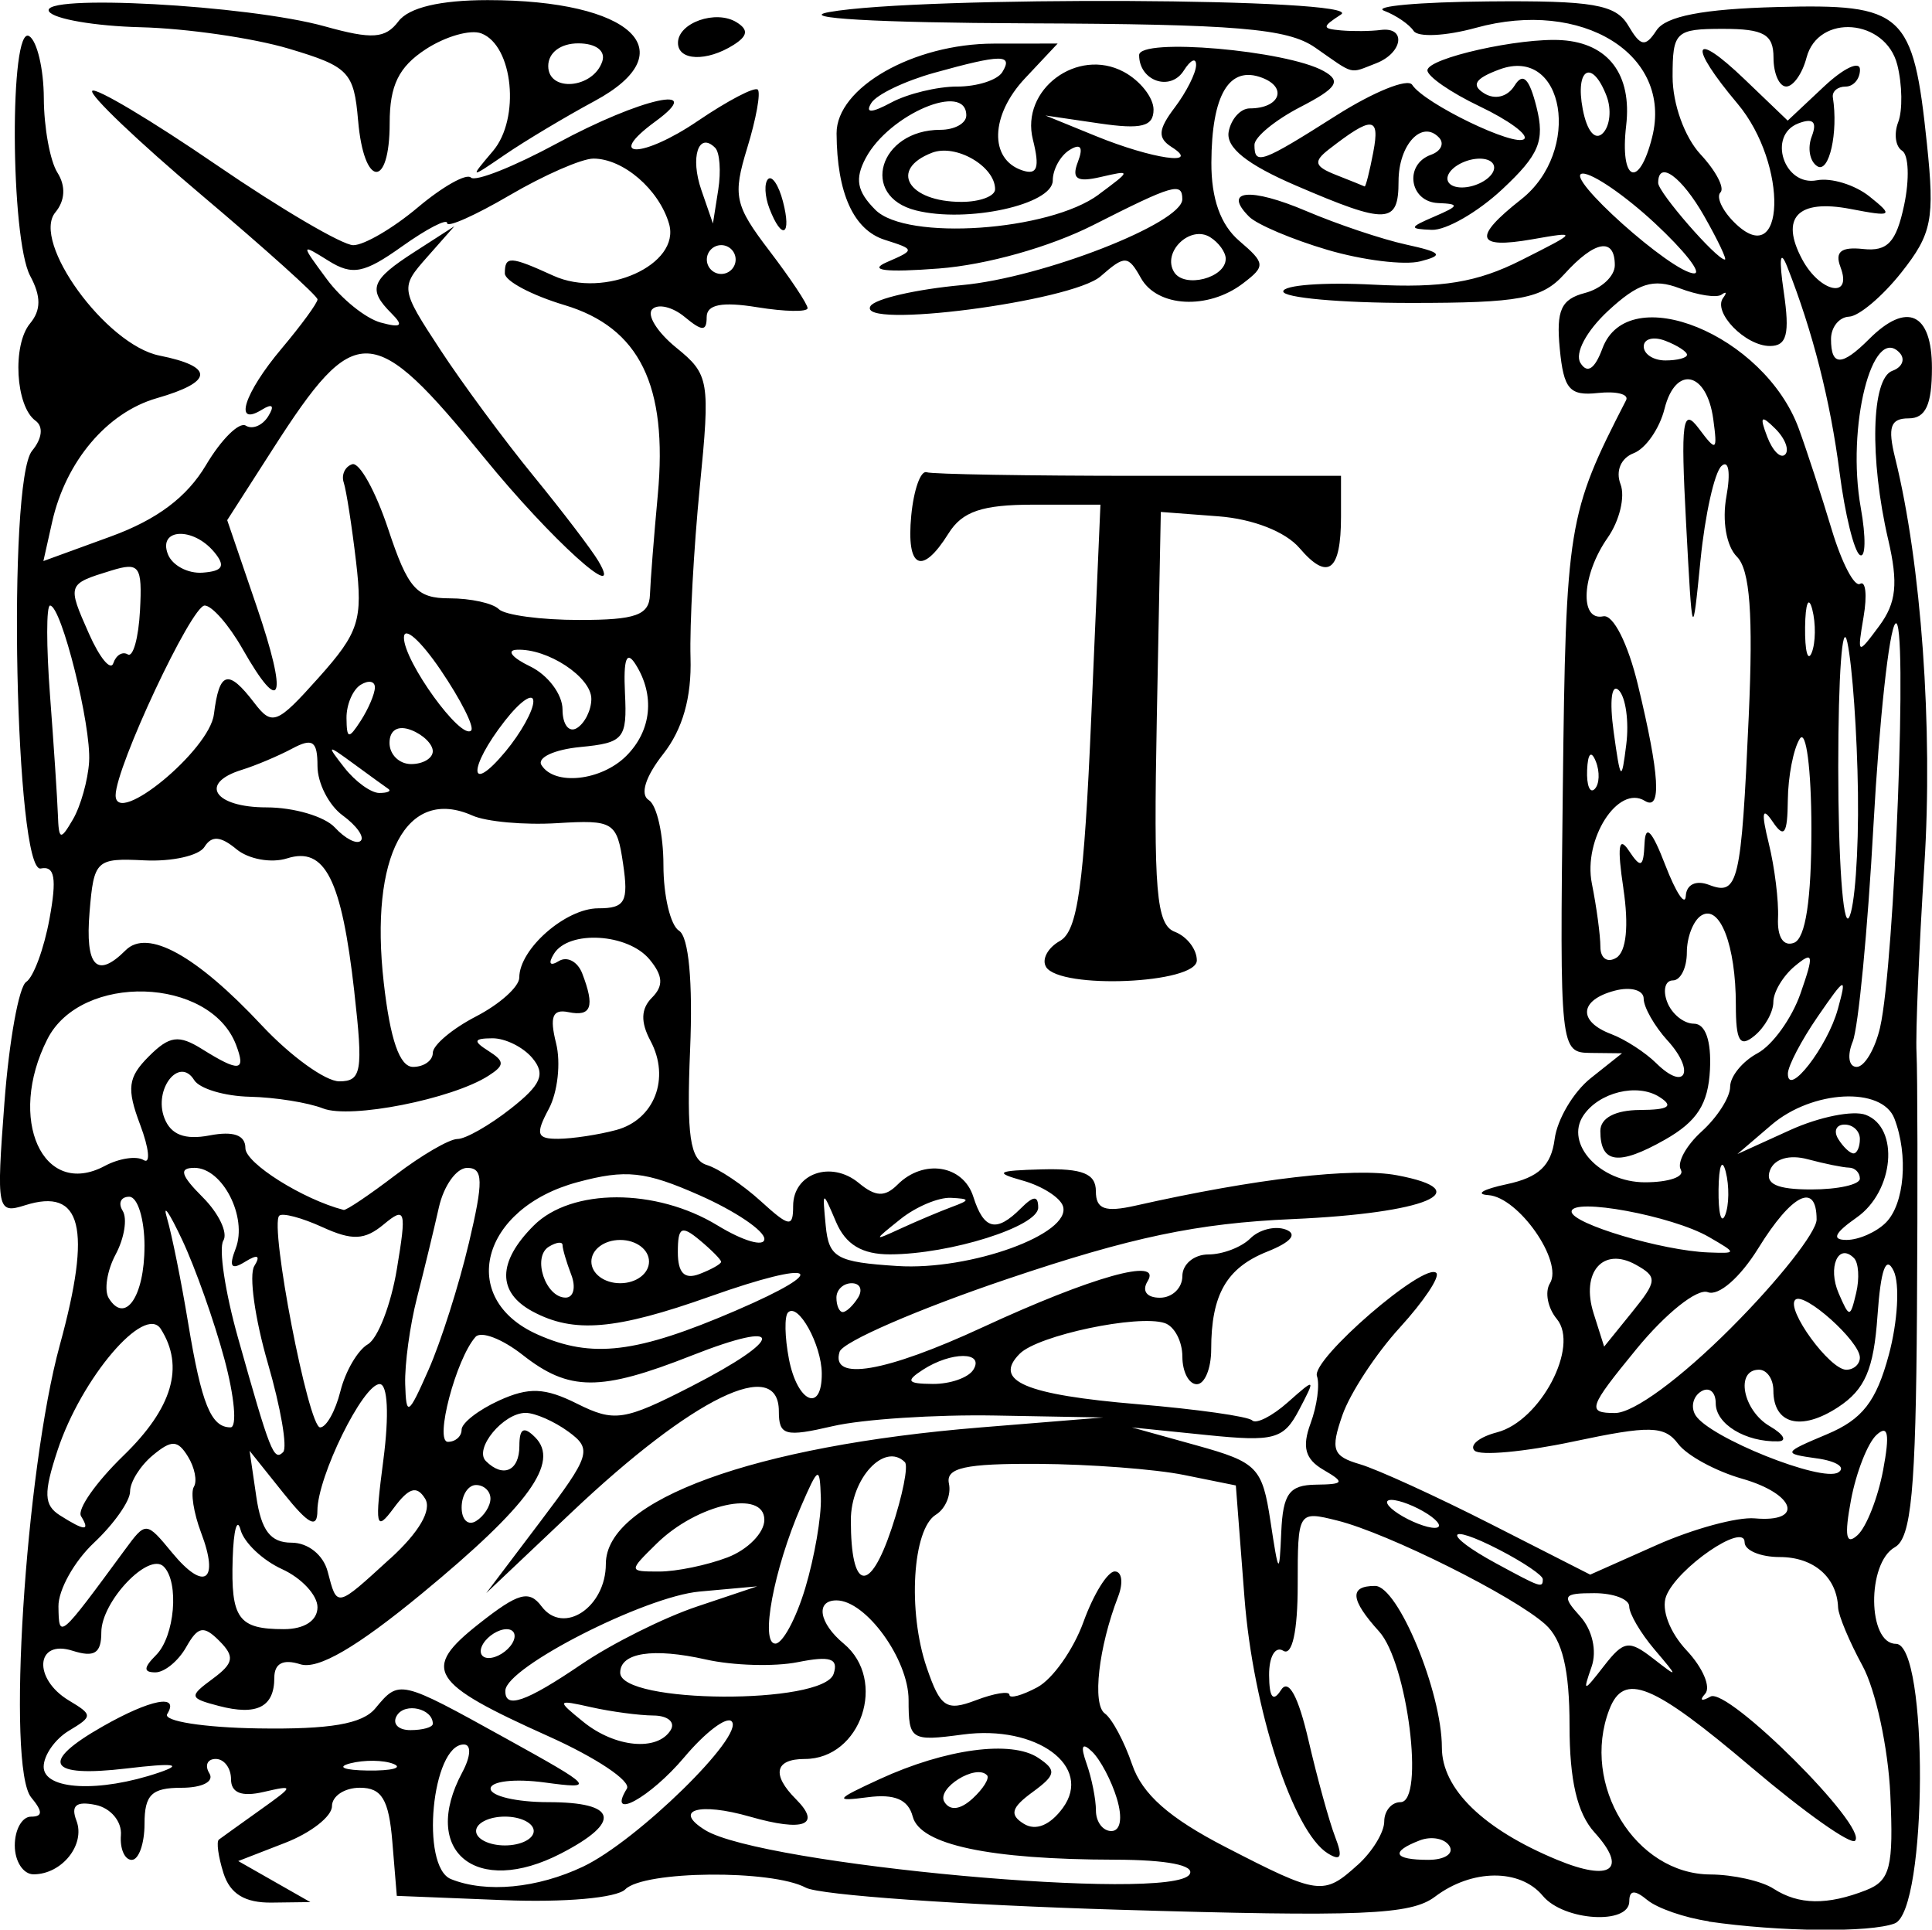<?xml version="1.0" encoding="UTF-8" standalone="no"?>
<!-- Created with Inkscape (http://www.inkscape.org/) -->

<svg
   width="62.337mm"
   height="62.25mm"
   viewBox="0 0 62.337 62.25"
   version="1.1"
   id="svg5"
   inkscape:version="1.1 (c4e8f9ed74, 2021-05-24)"
   sodipodi:docname="ornatet5.svg"
   xmlns:inkscape="http://www.inkscape.org/namespaces/inkscape"
   xmlns:sodipodi="http://sodipodi.sourceforge.net/DTD/sodipodi-0.dtd"
   xmlns="http://www.w3.org/2000/svg"
   xmlns:svg="http://www.w3.org/2000/svg">
  <sodipodi:namedview
     id="namedview7"
     pagecolor="#ffffff"
     bordercolor="#666666"
     borderopacity="1.0"
     inkscape:pageshadow="2"
     inkscape:pageopacity="0.0"
     inkscape:pagecheckerboard="0"
     inkscape:document-units="mm"
     showgrid="false"
     inkscape:zoom="0.94615212"
     inkscape:cx="53.374081"
     inkscape:cy="149.55312"
     inkscape:window-width="2506"
     inkscape:window-height="1403"
     inkscape:window-x="1974"
     inkscape:window-y="0"
     inkscape:window-maximized="1"
     inkscape:current-layer="layer1" />
  <defs
     id="defs2" />
  <g
     inkscape:label="Layer 1"
     inkscape:groupmode="layer"
     id="layer1"
     transform="translate(-149.542,-114.241)">
    <path
       style="fill:#000000;stroke-width:0.465"
       d="m 204.67,176.221 c -0.767,-0.112 -1.657,-0.42 -1.977,-0.685 -0.405,-0.335 -0.581,-0.323 -0.581,0.041 0,0.769 -2.118,0.635 -2.791,-0.176 -0.734,-0.884 -2.289,-0.871 -3.48,0.029 -0.777,0.588 -2.376,0.653 -10.205,0.419 -5.106,-0.153 -9.648,-0.473 -10.094,-0.711 -1.1,-0.589 -5.22,-0.551 -5.824,0.053 -0.279,0.279 -1.959,0.428 -3.93,0.349 l -3.443,-0.138 -0.144,-1.744 c -0.113,-1.366 -0.34,-1.744 -1.046,-1.744 -0.496,0 -0.902,0.268 -0.902,0.596 0,0.328 -0.68,0.86 -1.512,1.182 l -1.512,0.587 1.163,0.662 1.163,0.662 -1.248,0.016 c -0.863,0.011 -1.342,-0.281 -1.554,-0.949 -0.168,-0.531 -0.235,-1.019 -0.148,-1.084 0.087,-0.066 0.682,-0.492 1.321,-0.948 1.118,-0.797 1.122,-0.82 0.116,-0.587 -0.704,0.163 -1.046,0.028 -1.046,-0.412 0,-0.36 -0.222,-0.654 -0.493,-0.654 -0.271,0 -0.363,0.209 -0.205,0.465 0.163,0.264 -0.228,0.465 -0.903,0.465 -0.959,0 -1.19,0.225 -1.19,1.163 0,0.64 -0.186,1.163 -0.413,1.163 -0.227,0 -0.384,-0.358 -0.349,-0.796 0.036,-0.441 -0.329,-0.877 -0.817,-0.977 -0.626,-0.129 -0.805,0.019 -0.618,0.507 0.297,0.774 -0.468,1.732 -1.384,1.732 -0.333,0 -0.605,-0.419 -0.605,-0.93 0,-0.512 0.235,-0.93 0.522,-0.93 0.383,0 0.385,-0.166 0.007,-0.621 -0.797,-0.961 -0.191,-10.53 0.925,-14.597 1.037,-3.781 0.711,-5.088 -1.125,-4.505 -0.898,0.285 -0.925,0.151 -0.663,-3.315 0.15,-1.987 0.466,-3.738 0.702,-3.891 0.236,-0.153 0.574,-1.067 0.751,-2.031 0.242,-1.315 0.172,-1.721 -0.281,-1.628 -0.825,0.169 -1.087,-12.503 -0.279,-13.477 0.326,-0.393 0.37,-0.781 0.109,-0.969 -0.643,-0.463 -0.754,-2.439 -0.176,-3.136 0.358,-0.431 0.36,-0.874 0.005,-1.535 -0.642,-1.2 -0.671,-8.129 -0.032,-7.735 0.256,0.158 0.468,1.06 0.472,2.004 0.004,0.944 0.201,2.024 0.439,2.399 0.274,0.433 0.249,0.901 -0.067,1.282 -0.785,0.946 1.634,4.275 3.358,4.62 1.781,0.356 1.751,0.848 -0.085,1.375 -1.604,0.46 -2.939,2.039 -3.377,3.996 l -0.282,1.258 2.175,-0.793 c 1.492,-0.544 2.457,-1.268 3.072,-2.304 0.493,-0.831 1.072,-1.403 1.285,-1.271 0.213,0.132 0.539,-0.005 0.724,-0.305 0.21,-0.34 0.135,-0.42 -0.2,-0.213 -0.934,0.577 -0.582,-0.529 0.626,-1.964 0.64,-0.76 1.163,-1.476 1.163,-1.591 0,-0.115 -1.683,-1.629 -3.739,-3.364 -2.056,-1.735 -3.644,-3.25 -3.529,-3.365 0.116,-0.115 1.915,0.958 3.999,2.385 2.084,1.427 4.075,2.595 4.423,2.595 0.349,0 1.287,-0.549 2.085,-1.221 0.798,-0.671 1.567,-1.104 1.71,-0.961 0.143,0.143 1.394,-0.354 2.781,-1.105 2.704,-1.463 4.866,-1.943 3.172,-0.705 -1.654,1.209 -0.413,1.195 1.368,-0.016 0.965,-0.655 1.835,-1.11 1.935,-1.011 0.1,0.1 -0.053,0.946 -0.34,1.88 -0.474,1.544 -0.408,1.847 0.713,3.317 0.679,0.89 1.234,1.724 1.234,1.853 0,0.129 -0.733,0.115 -1.628,-0.03 -1.135,-0.184 -1.628,-0.088 -1.628,0.319 0,0.465 -0.144,0.464 -0.709,-0.005 -0.39,-0.324 -0.861,-0.436 -1.046,-0.249 -0.186,0.186 0.163,0.745 0.775,1.241 1.064,0.863 1.097,1.06 0.758,4.495 -0.195,1.976 -0.33,4.454 -0.299,5.507 0.038,1.281 -0.254,2.309 -0.882,3.107 -0.575,0.731 -0.755,1.306 -0.465,1.485 0.26,0.161 0.473,1.105 0.473,2.098 0,0.993 0.227,1.946 0.504,2.117 0.312,0.193 0.448,1.65 0.357,3.829 -0.117,2.792 -0.005,3.561 0.542,3.729 0.379,0.116 1.16,0.64 1.736,1.164 0.924,0.841 1.046,0.859 1.046,0.159 0,-1.052 1.227,-1.483 2.119,-0.743 0.539,0.447 0.842,0.46 1.25,0.052 0.839,-0.839 2.12,-0.634 2.445,0.392 0.339,1.067 0.742,1.165 1.535,0.372 0.409,-0.409 0.558,-0.415 0.558,-0.022 0,0.609 -2.839,1.504 -4.782,1.508 -0.901,0.002 -1.429,-0.315 -1.74,-1.044 -0.439,-1.031 -0.444,-1.03 -0.334,0.116 0.1,1.038 0.348,1.178 2.314,1.304 2.354,0.151 5.638,-1.039 5.34,-1.934 -0.093,-0.279 -0.677,-0.649 -1.297,-0.822 -0.937,-0.262 -0.832,-0.323 0.616,-0.362 1.315,-0.035 1.744,0.139 1.744,0.706 0,0.58 0.292,0.686 1.279,0.464 3.874,-0.873 7.04,-1.241 8.432,-0.98 2.674,0.501 0.947,1.226 -3.369,1.414 -3.074,0.134 -5.199,0.581 -9.213,1.937 -2.87,0.969 -5.299,2.024 -5.398,2.344 -0.301,0.967 1.476,0.663 4.612,-0.789 3.534,-1.636 5.811,-2.273 5.327,-1.488 -0.194,0.313 -0.031,0.533 0.396,0.533 0.399,0 0.725,-0.314 0.725,-0.698 0,-0.384 0.377,-0.698 0.837,-0.698 0.46,0 1.07,-0.233 1.355,-0.517 0.285,-0.285 0.797,-0.414 1.14,-0.288 0.395,0.146 0.178,0.407 -0.594,0.714 -1.313,0.524 -1.808,1.386 -1.808,3.152 0,0.619 -0.209,1.125 -0.465,1.125 -0.256,0 -0.465,-0.401 -0.465,-0.891 0,-0.49 -0.256,-0.977 -0.569,-1.081 -0.859,-0.286 -4.085,0.394 -4.677,0.987 -0.878,0.878 0.168,1.325 3.815,1.631 1.898,0.159 3.556,0.394 3.683,0.521 0.127,0.127 0.645,-0.135 1.151,-0.584 0.893,-0.792 0.903,-0.785 0.363,0.244 -0.499,0.952 -0.802,1.034 -2.975,0.813 l -2.418,-0.246 2.093,0.582 c 1.952,0.543 2.112,0.707 2.376,2.442 0.266,1.749 0.287,1.77 0.349,0.349 0.054,-1.233 0.259,-1.514 1.112,-1.526 0.92,-0.012 0.951,-0.07 0.249,-0.479 -0.59,-0.344 -0.698,-0.733 -0.416,-1.497 0.21,-0.568 0.302,-1.256 0.206,-1.528 -0.189,-0.533 3.478,-3.7 3.852,-3.326 0.124,0.124 -0.407,0.917 -1.178,1.762 -0.772,0.845 -1.605,2.116 -1.852,2.824 -0.39,1.12 -0.317,1.326 0.566,1.585 0.558,0.164 2.458,1.032 4.222,1.929 l 3.207,1.632 2.141,-0.953 c 1.178,-0.524 2.604,-0.912 3.169,-0.862 1.607,0.143 1.308,-0.79 -0.411,-1.28 -0.851,-0.243 -1.779,-0.748 -2.062,-1.124 -0.444,-0.588 -0.913,-0.599 -3.384,-0.074 -1.577,0.335 -3.011,0.466 -3.185,0.292 -0.174,-0.174 0.153,-0.44 0.728,-0.59 1.396,-0.365 2.663,-2.769 1.927,-3.656 -0.294,-0.354 -0.394,-0.872 -0.222,-1.15 0.436,-0.705 -1.013,-2.779 -1.987,-2.846 -0.442,-0.03 -0.175,-0.189 0.592,-0.352 1.034,-0.22 1.435,-0.597 1.547,-1.457 0.084,-0.638 0.607,-1.521 1.163,-1.963 l 1.011,-0.804 -1.005,-0.011 c -0.996,-0.011 -1.004,-0.082 -0.906,-8.498 0.099,-8.541 0.156,-8.89 2.042,-12.559 0.099,-0.193 -0.309,-0.297 -0.906,-0.233 -0.919,0.1 -1.108,-0.119 -1.234,-1.429 -0.119,-1.241 0.042,-1.596 0.814,-1.798 0.529,-0.138 0.962,-0.541 0.962,-0.895 0,-0.911 -0.647,-0.798 -1.628,0.287 -0.721,0.797 -1.433,0.93 -4.956,0.93 -2.263,0 -4.114,-0.167 -4.114,-0.371 0,-0.204 1.308,-0.303 2.907,-0.219 2.212,0.115 3.352,-0.073 4.767,-0.787 1.844,-0.93 1.847,-0.936 0.349,-0.674 -1.812,0.317 -1.914,-0.057 -0.349,-1.288 1.975,-1.553 1.406,-4.972 -0.697,-4.194 -0.787,0.291 -0.924,0.505 -0.493,0.772 0.35,0.216 0.754,0.113 0.978,-0.248 0.272,-0.44 0.475,-0.242 0.71,0.693 0.273,1.089 0.086,1.536 -1.106,2.65 -0.789,0.737 -1.812,1.326 -2.273,1.308 -0.747,-0.029 -0.737,-0.077 0.091,-0.432 0.795,-0.342 0.812,-0.404 0.116,-0.432 -0.93,-0.037 -1.11,-1.245 -0.233,-1.558 0.32,-0.114 0.438,-0.362 0.263,-0.55 -0.55,-0.593 -1.31,0.223 -1.31,1.406 0,1.389 -0.364,1.405 -3.307,0.139 -1.589,-0.683 -2.272,-1.232 -2.173,-1.744 0.079,-0.411 0.385,-0.747 0.68,-0.747 0.961,0 1.232,-0.668 0.401,-0.987 -1.064,-0.408 -1.631,0.539 -1.64,2.736 -0.005,1.164 0.296,2.008 0.899,2.524 0.846,0.724 0.853,0.816 0.116,1.376 -1.125,0.855 -2.759,0.768 -3.287,-0.174 -0.414,-0.74 -0.518,-0.745 -1.302,-0.058 -0.932,0.816 -7.892,1.717 -7.425,0.961 0.147,-0.238 1.477,-0.543 2.955,-0.678 2.585,-0.236 7.106,-1.998 7.106,-2.769 0,-0.561 -0.29,-0.477 -2.87,0.831 -1.401,0.71 -3.443,1.285 -4.984,1.403 -1.725,0.132 -2.295,0.063 -1.68,-0.204 0.915,-0.397 0.914,-0.409 -0.066,-0.721 -1.007,-0.32 -1.544,-1.505 -1.555,-3.432 -0.009,-1.476 2.478,-2.896 5.075,-2.898 l 2.058,-0.002 -1.053,1.121 c -1.119,1.191 -1.162,2.613 -0.09,2.97 0.488,0.163 0.573,-0.081 0.344,-0.994 -0.405,-1.613 1.436,-2.985 2.932,-2.184 0.529,0.283 0.961,0.831 0.961,1.217 0,0.547 -0.386,0.646 -1.744,0.447 l -1.744,-0.256 1.628,0.664 c 1.819,0.742 3.42,0.973 2.442,0.352 -0.456,-0.29 -0.435,-0.563 0.101,-1.272 0.376,-0.497 0.686,-1.112 0.69,-1.368 0.004,-0.256 -0.175,-0.177 -0.398,0.176 -0.434,0.685 -1.44,0.335 -1.44,-0.5 0,-0.568 4.755,-0.157 5.955,0.515 0.579,0.324 0.434,0.546 -0.759,1.163 -0.811,0.42 -1.475,0.967 -1.475,1.216 0,0.667 0.219,0.589 2.631,-0.941 1.209,-0.767 2.315,-1.215 2.458,-0.995 0.394,0.607 3.335,2.027 3.616,1.746 0.136,-0.136 -0.512,-0.609 -1.439,-1.051 -0.927,-0.442 -1.685,-0.965 -1.685,-1.162 0,-0.393 2.985,-1.062 4.339,-0.973 1.503,0.099 2.265,1.112 2.073,2.757 -0.21,1.798 0.412,2.073 0.839,0.371 0.669,-2.665 -2.252,-4.475 -5.689,-3.526 -0.965,0.266 -1.868,0.311 -2.007,0.1 -0.139,-0.211 -0.567,-0.504 -0.951,-0.65 -0.384,-0.146 1.123,-0.282 3.349,-0.302 3.386,-0.031 4.125,0.096 4.526,0.777 0.402,0.682 0.55,0.707 0.913,0.155 0.299,-0.455 1.502,-0.688 3.889,-0.751 4.087,-0.109 4.392,0.17 4.835,4.407 0.255,2.44 0.162,2.91 -0.822,4.154 -0.61,0.771 -1.371,1.414 -1.691,1.428 -0.32,0.014 -0.581,0.34 -0.581,0.723 0,0.883 0.346,0.883 1.229,0 1.219,-1.219 2.027,-0.848 2.027,0.93 0,1.189 -0.203,1.628 -0.752,1.628 -0.587,0 -0.682,0.28 -0.435,1.279 0.843,3.402 1.225,8.72 0.942,13.139 -0.172,2.686 -0.285,5.407 -0.252,6.046 0.033,0.64 0.04,4.407 0.014,8.371 -0.037,5.735 -0.183,7.285 -0.712,7.581 -0.911,0.51 -0.884,3.117 0.032,3.117 1.06,0 1.023,8.613 -0.038,9.02 -0.788,0.302 -3.728,0.272 -6.008,-0.061 z m 5.088,-1.005 c 0.773,-0.303 0.884,-0.746 0.776,-3.087 -0.07,-1.504 -0.473,-3.371 -0.897,-4.149 -0.424,-0.778 -0.778,-1.624 -0.788,-1.88 -0.037,-0.977 -0.789,-1.628 -1.881,-1.628 -0.624,0 -1.135,-0.214 -1.135,-0.476 0,-0.666 -2.185,0.835 -2.532,1.739 -0.165,0.429 0.115,1.168 0.663,1.751 0.521,0.555 0.789,1.184 0.595,1.398 -0.194,0.214 -0.117,0.254 0.172,0.089 0.554,-0.316 5.1,4.216 4.665,4.651 -0.139,0.139 -1.638,-0.921 -3.329,-2.356 -3.215,-2.727 -4.13,-3.1 -4.601,-1.874 -0.928,2.419 0.841,5.305 3.259,5.318 0.738,0.004 1.656,0.21 2.04,0.458 0.814,0.526 1.734,0.54 2.995,0.046 z m -41.4,-0.759 c 1.739,-0.825 5.232,-4.243 4.79,-4.686 -0.165,-0.165 -0.85,0.355 -1.523,1.154 -1.103,1.311 -2.517,2.086 -1.857,1.019 0.148,-0.239 -0.988,-0.999 -2.524,-1.688 -3.85,-1.728 -4.117,-2.161 -2.242,-3.637 1.265,-0.997 1.613,-1.093 2.014,-0.556 0.702,0.939 2.074,0.032 2.074,-1.371 0,-2.066 4.788,-3.808 12.093,-4.402 l 3.953,-0.321 -3.488,-0.063 c -1.919,-0.034 -4.273,0.12 -5.232,0.342 -1.544,0.359 -1.744,0.304 -1.744,-0.476 0,-1.8 -2.767,-0.453 -6.684,3.254 l -2.757,2.609 1.74,-2.301 c 1.625,-2.148 1.685,-2.341 0.911,-2.907 -0.456,-0.333 -1.077,-0.606 -1.381,-0.606 -0.72,0 -1.676,1.16 -1.282,1.554 0.555,0.555 1.081,0.319 1.081,-0.485 0,-0.572 0.141,-0.65 0.508,-0.282 0.805,0.805 -0.202,2.195 -3.644,5.034 -2.112,1.742 -3.363,2.47 -3.934,2.288 -0.554,-0.176 -0.837,-0.028 -0.837,0.436 0,0.945 -0.563,1.231 -1.791,0.909 -0.959,-0.251 -0.971,-0.305 -0.197,-0.876 0.681,-0.503 0.718,-0.716 0.214,-1.222 -0.505,-0.507 -0.69,-0.472 -1.07,0.201 -0.253,0.448 -0.7,0.814 -0.994,0.814 -0.39,0 -0.384,-0.151 0.023,-0.558 0.602,-0.602 0.753,-2.347 0.247,-2.854 -0.484,-0.484 -2.014,1.126 -2.014,2.12 0,0.678 -0.221,0.819 -0.93,0.594 -1.19,-0.378 -1.283,0.905 -0.116,1.605 0.775,0.465 0.775,0.511 0,0.976 -0.448,0.269 -0.814,0.792 -0.814,1.163 0,0.751 1.797,0.841 3.721,0.187 0.802,-0.273 0.478,-0.314 -1.046,-0.133 -2.544,0.301 -2.824,-0.188 -0.773,-1.355 1.547,-0.881 2.493,-1.062 2.084,-0.4 -0.141,0.228 1.183,0.436 2.941,0.463 2.316,0.035 3.356,-0.143 3.774,-0.647 0.774,-0.933 0.774,-0.933 4.206,0.966 2.861,1.583 2.92,1.65 1.257,1.425 -0.959,-0.13 -1.744,-0.041 -1.744,0.199 0,0.24 0.837,0.436 1.86,0.436 2.229,0 2.388,0.633 0.415,1.654 -2.742,1.418 -4.553,-0.067 -3.189,-2.615 0.277,-0.518 0.298,-0.9 0.05,-0.9 -1.033,0 -1.409,3.942 -0.415,4.343 1.131,0.456 2.785,0.299 4.269,-0.405 z m 19.568,0.248 c 0.179,-0.289 -0.733,-0.467 -2.414,-0.47 -4.06,-0.007 -6.283,-0.482 -6.52,-1.39 -0.144,-0.55 -0.581,-0.739 -1.45,-0.625 -1.097,0.144 -1.052,0.075 0.382,-0.584 2.131,-0.98 4.251,-1.264 5.117,-0.687 0.601,0.401 0.576,0.551 -0.187,1.109 -0.685,0.501 -0.747,0.729 -0.276,1.02 0.383,0.236 0.845,0.048 1.255,-0.51 0.986,-1.345 -0.844,-2.69 -3.224,-2.371 -1.677,0.225 -1.751,0.178 -1.751,-1.116 0,-1.308 -1.378,-3.211 -2.326,-3.211 -0.687,0 -0.565,0.734 0.233,1.395 1.418,1.177 0.56,3.721 -1.256,3.721 -0.966,0 -1.077,0.504 -0.287,1.295 0.84,0.84 0.255,1.064 -1.481,0.566 -1.648,-0.472 -2.499,-0.217 -1.447,0.433 1.814,1.121 15.073,2.332 15.632,1.427 z m 5.428,-0.305 c 0.468,-0.423 0.851,-1.051 0.851,-1.395 0,-0.344 0.236,-0.626 0.524,-0.626 0.79,0 0.228,-4.493 -0.689,-5.506 -0.932,-1.03 -0.971,-1.47 -0.131,-1.47 0.74,0 2.156,3.425 2.156,5.214 0,1.333 1.336,2.635 3.717,3.621 1.743,0.722 2.295,0.318 1.208,-0.883 -0.559,-0.617 -0.806,-1.675 -0.806,-3.449 0,-1.806 -0.23,-2.766 -0.781,-3.262 -1.016,-0.915 -5.076,-2.941 -6.711,-3.349 -1.271,-0.317 -1.279,-0.305 -1.279,2.084 0,1.484 -0.178,2.293 -0.465,2.116 -0.259,-0.16 -0.462,0.188 -0.458,0.786 0.005,0.726 0.129,0.882 0.383,0.482 0.243,-0.383 0.557,0.19 0.89,1.628 0.283,1.221 0.67,2.62 0.859,3.11 0.251,0.65 0.187,0.793 -0.238,0.53 -1.121,-0.693 -2.411,-4.651 -2.688,-8.245 l -0.279,-3.624 -1.676,-0.339 c -0.922,-0.187 -3.036,-0.347 -4.699,-0.357 -2.363,-0.014 -2.992,0.125 -2.882,0.637 0.077,0.36 -0.112,0.811 -0.421,1.002 -0.756,0.467 -0.916,3.118 -0.297,4.929 0.441,1.291 0.634,1.42 1.586,1.058 0.596,-0.227 1.084,-0.305 1.084,-0.175 0,0.131 0.405,0.021 0.9,-0.244 0.495,-0.265 1.165,-1.214 1.489,-2.109 0.324,-0.895 0.778,-1.628 1.01,-1.628 0.232,0 0.28,0.366 0.107,0.814 -0.631,1.631 -0.84,3.473 -0.428,3.768 0.232,0.166 0.629,0.907 0.881,1.647 0.327,0.959 1.195,1.725 3.017,2.664 3.012,1.552 3.157,1.572 4.266,0.569 z m 2.956,-0.605 c -0.151,-0.245 -0.582,-0.327 -0.958,-0.183 -0.961,0.369 -0.848,0.628 0.275,0.628 0.527,0 0.834,-0.2 0.683,-0.445 z m -29.547,-0.485 c 0,-0.256 -0.419,-0.465 -0.93,-0.465 -0.512,0 -0.93,0.209 -0.93,0.465 0,0.256 0.419,0.465 0.93,0.465 0.512,0 0.93,-0.209 0.93,-0.465 z m 18.816,-1.046 c -0.174,-0.576 -0.533,-1.256 -0.797,-1.512 -0.328,-0.317 -0.386,-0.194 -0.18,0.387 0.166,0.469 0.301,1.149 0.301,1.512 0,0.363 0.223,0.66 0.496,0.66 0.298,0 0.37,-0.417 0.18,-1.046 z m -4.192,-0.755 c -0.36,-0.377 -1.642,0.429 -1.373,0.863 0.182,0.295 0.515,0.253 0.913,-0.113 0.344,-0.317 0.552,-0.655 0.461,-0.75 z m -19.15,-0.364 c -0.315,-0.127 -0.943,-0.135 -1.395,-0.018 -0.453,0.118 -0.195,0.222 0.573,0.232 0.767,0.009 1.138,-0.087 0.823,-0.214 z m 8.944,-1.09 c 0.158,-0.256 -0.091,-0.468 -0.554,-0.471 -0.463,-0.004 -1.365,-0.124 -2.004,-0.267 -1.122,-0.252 -1.131,-0.235 -0.26,0.471 1.023,0.83 2.39,0.959 2.818,0.267 z m -7.674,-0.205 c 0,-0.491 -0.893,-0.697 -1.158,-0.268 -0.161,0.26 0.034,0.473 0.433,0.473 0.399,0 0.725,-0.092 0.725,-0.205 z m 4.808,-1.927 c 0.973,-0.661 2.643,-1.495 3.713,-1.854 l 1.944,-0.652 -1.86,0.168 c -1.758,0.159 -6.232,2.438 -6.264,3.19 -0.026,0.614 0.656,0.379 2.468,-0.853 z m 8.124,0.317 c 0.164,-0.498 -0.109,-0.587 -1.155,-0.378 -0.753,0.151 -2.09,0.112 -2.969,-0.086 -1.704,-0.383 -2.762,-0.22 -2.762,0.426 0,1.005 6.556,1.041 6.886,0.038 z m 26.435,-0.501 c 0.832,0.647 0.834,0.636 0.05,-0.287 -0.448,-0.527 -0.814,-1.152 -0.814,-1.387 0,-0.236 -0.508,-0.428 -1.13,-0.428 -1.008,0 -1.057,0.081 -0.454,0.747 0.393,0.435 0.548,1.115 0.369,1.628 -0.289,0.831 -0.266,0.83 0.404,-0.032 0.631,-0.811 0.806,-0.838 1.574,-0.241 z m -36.809,-0.475 c 0.158,-0.256 0.078,-0.465 -0.178,-0.465 -0.256,0 -0.594,0.209 -0.753,0.465 -0.158,0.256 -0.078,0.465 0.178,0.465 0.256,0 0.594,-0.209 0.753,-0.465 z m 9.461,-1.798 c 0.296,-0.989 0.522,-2.297 0.501,-2.907 -0.035,-1.037 -0.077,-1.018 -0.643,0.287 -0.877,2.023 -1.324,4.418 -0.825,4.418 0.236,0 0.671,-0.809 0.967,-1.798 z m -21.957,-1.225 c 0.68,-0.925 0.689,-0.925 1.532,0.097 1.037,1.255 1.525,0.915 0.931,-0.648 -0.241,-0.635 -0.346,-1.303 -0.234,-1.486 0.113,-0.183 0.026,-0.623 -0.194,-0.978 -0.33,-0.534 -0.526,-0.54 -1.132,-0.037 -0.403,0.335 -0.733,0.86 -0.733,1.168 0,0.308 -0.523,1.051 -1.163,1.652 -0.64,0.601 -1.156,1.527 -1.148,2.058 0.016,1.063 0.016,1.063 2.14,-1.825 z m 6.217,1.85 c 0,-0.389 -0.514,-0.942 -1.141,-1.228 -0.628,-0.286 -1.231,-0.857 -1.341,-1.269 -0.11,-0.412 -0.225,9.1e-4 -0.254,0.917 -0.063,1.948 0.182,2.287 1.651,2.287 0.661,0 1.085,-0.276 1.085,-0.708 z m 2.352,-1.573 c 0.929,-0.849 1.346,-1.566 1.12,-1.931 -0.268,-0.433 -0.524,-0.356 -1.012,0.304 -0.58,0.784 -0.617,0.608 -0.334,-1.557 0.189,-1.446 0.14,-2.442 -0.12,-2.442 -0.538,0 -2.006,2.986 -2.009,4.085 -0.002,0.594 -0.282,0.449 -1.095,-0.567 l -1.093,-1.366 0.217,1.482 c 0.16,1.094 0.459,1.482 1.138,1.482 0.53,0 1.024,0.395 1.164,0.93 0.308,1.176 0.263,1.186 2.021,-0.421 z m 16.6,-3.108 c -0.652,-0.652 -1.743,0.519 -1.743,1.873 0,2.282 0.604,2.401 1.318,0.26 0.352,-1.055 0.543,-2.015 0.425,-2.133 z m 20.582,3.773 c 0,-0.121 -0.628,-0.545 -1.395,-0.942 -1.749,-0.905 -1.855,-0.512 -0.116,0.432 1.462,0.793 1.512,0.81 1.512,0.511 z m -26.309,-0.698 c 0.656,-0.249 1.193,-0.795 1.193,-1.213 0,-0.995 -2.169,-0.517 -3.475,0.766 -0.912,0.896 -0.912,0.901 0.086,0.901 0.552,0 1.54,-0.204 2.196,-0.454 z m 37.291,-2.817 c 0.22,-1.174 0.162,-1.483 -0.215,-1.134 -0.285,0.264 -0.654,1.206 -0.821,2.093 -0.22,1.174 -0.162,1.483 0.215,1.134 0.285,-0.264 0.654,-1.206 0.821,-2.093 z m -58.145,1.484 c -0.133,-0.215 0.482,-1.093 1.368,-1.952 1.582,-1.533 1.976,-2.87 1.206,-4.085 -0.519,-0.818 -2.562,1.581 -3.332,3.913 -0.456,1.383 -0.442,1.769 0.076,2.098 0.807,0.511 0.986,0.518 0.681,0.025 z m 13.21,-0.566 c 0,-0.241 -0.209,-0.438 -0.465,-0.438 -0.256,0 -0.465,0.326 -0.465,0.725 0,0.399 0.209,0.596 0.465,0.438 0.256,-0.158 0.465,-0.484 0.465,-0.725 z m 30.232,0.493 c -0.384,-0.248 -0.907,-0.451 -1.163,-0.451 -0.256,0 -0.151,0.203 0.233,0.451 0.384,0.248 0.907,0.451 1.163,0.451 0.256,0 0.151,-0.203 -0.233,-0.451 z m 12.572,-1.789 c -1.117,-0.158 -1.109,-0.179 0.322,-0.781 1.141,-0.48 1.587,-1.054 1.993,-2.561 0.288,-1.069 0.358,-2.287 0.156,-2.708 -0.249,-0.518 -0.417,-0.05 -0.522,1.45 -0.121,1.726 -0.401,2.377 -1.271,2.947 -1.195,0.783 -2.088,0.552 -2.088,-0.539 0,-0.369 -0.209,-0.67 -0.465,-0.67 -0.773,0 -0.522,1.316 0.349,1.823 0.448,0.261 0.569,0.48 0.271,0.488 -1.053,0.027 -2.015,-0.558 -2.015,-1.226 0,-0.371 -0.213,-0.544 -0.473,-0.383 -0.26,0.161 -0.341,0.506 -0.179,0.767 0.445,0.72 4.076,2.174 4.605,1.844 0.256,-0.159 -0.052,-0.362 -0.683,-0.452 z m -49.988,-3.076 c -0.417,-1.435 -0.613,-2.843 -0.436,-3.13 0.211,-0.341 0.109,-0.39 -0.294,-0.14 -0.452,0.28 -0.534,0.166 -0.306,-0.427 0.388,-1.012 -0.425,-2.601 -1.331,-2.601 -0.511,0 -0.445,0.236 0.266,0.947 0.521,0.521 0.821,1.152 0.666,1.401 -0.154,0.25 0.057,1.655 0.47,3.123 1.042,3.704 1.158,4 1.459,3.7 0.146,-0.146 -0.077,-1.438 -0.494,-2.873 z m 6.253,2.149 c 0,-0.215 0.544,-0.638 1.209,-0.941 0.962,-0.438 1.477,-0.417 2.52,0.104 1.2,0.598 1.513,0.551 3.675,-0.556 3.043,-1.559 3.056,-2.196 0.02,-0.999 -2.952,1.164 -3.954,1.16 -5.454,-0.02 -0.66,-0.519 -1.344,-0.781 -1.521,-0.581 -0.631,0.71 -1.334,3.385 -0.89,3.385 0.242,0 0.441,-0.176 0.441,-0.39 z m -7.655,-2.284 c -0.327,-1.215 -0.939,-2.942 -1.36,-3.837 -0.421,-0.895 -0.641,-1.209 -0.489,-0.698 0.152,0.512 0.459,2.032 0.681,3.379 0.433,2.617 0.737,3.365 1.367,3.365 0.218,0 0.128,-0.994 -0.199,-2.209 z m 3.745,1.041 c 0.161,-0.643 0.559,-1.323 0.884,-1.512 0.325,-0.189 0.747,-1.28 0.937,-2.425 0.317,-1.904 0.281,-2.028 -0.424,-1.443 -0.614,0.51 -1.015,0.528 -1.979,0.088 -0.665,-0.303 -1.291,-0.469 -1.392,-0.368 -0.317,0.317 0.94,6.829 1.319,6.829 0.199,0 0.494,-0.526 0.655,-1.169 z m 4.141,-4.761 c 0.479,-2.025 0.47,-2.442 -0.051,-2.442 -0.345,0 -0.757,0.576 -0.914,1.279 -0.158,0.703 -0.474,2.012 -0.704,2.907 -0.23,0.895 -0.401,2.151 -0.382,2.791 0.032,1.058 0.1,1.017 0.754,-0.465 0.396,-0.895 0.979,-2.727 1.296,-4.07 z m 40.736,2.712 c 1.514,-1.514 2.753,-3.084 2.753,-3.488 0,-1.221 -0.795,-0.831 -1.878,0.921 -0.587,0.95 -1.283,1.557 -1.632,1.423 -0.339,-0.13 -1.357,0.68 -2.301,1.832 -1.555,1.897 -1.611,2.066 -0.694,2.066 0.599,0 2.101,-1.102 3.752,-2.753 z m -29.346,1.474 c -0.009,-0.93 -0.764,-2.292 -1.089,-1.963 -0.119,0.12 -0.106,0.795 0.029,1.498 0.27,1.408 1.072,1.759 1.06,0.465 z m 4.891,-0.116 c 0.366,-0.592 -0.712,-0.592 -1.628,0 -0.567,0.367 -0.507,0.452 0.321,0.458 0.56,0.004 1.148,-0.202 1.306,-0.458 z m 28.604,-0.393 c 0,-0.526 -1.807,-2.141 -2.085,-1.863 -0.308,0.308 1.114,2.256 1.646,2.256 0.241,0 0.439,-0.177 0.439,-0.393 z m -36.258,-1.52 c 3.148,-1.354 2.58,-1.665 -0.83,-0.455 -3.058,1.086 -4.405,1.201 -5.732,0.491 -1.154,-0.618 -1.143,-1.6 0.031,-2.774 1.213,-1.213 3.945,-1.215 5.93,-0.005 0.831,0.507 1.512,0.704 1.512,0.437 0,-0.266 -0.939,-0.9 -2.088,-1.408 -1.759,-0.778 -2.38,-0.845 -3.945,-0.423 -3.116,0.839 -3.883,3.752 -1.292,4.91 1.76,0.786 3.192,0.614 6.415,-0.773 z m 29.03,-1.474 c -1.06,-0.593 -1.784,0.243 -1.362,1.572 l 0.339,1.069 0.895,-1.106 c 0.82,-1.012 0.831,-1.142 0.127,-1.536 z m -48.119,-0.594 c 0,-0.88 -0.222,-1.6 -0.493,-1.6 -0.271,0 -0.366,0.205 -0.211,0.455 0.155,0.251 0.053,0.883 -0.227,1.405 -0.279,0.522 -0.379,1.158 -0.222,1.413 0.527,0.852 1.152,-0.055 1.152,-1.673 z m 23.023,1.655 c 0.158,-0.256 0.066,-0.465 -0.205,-0.465 -0.271,0 -0.493,0.209 -0.493,0.465 0,0.256 0.092,0.465 0.205,0.465 0.113,0 0.334,-0.209 0.493,-0.465 z m 32.133,-1.277 c -0.508,-0.508 -0.856,0.3 -0.492,1.14 0.346,0.797 0.371,0.796 0.564,-0.016 0.111,-0.468 0.079,-0.974 -0.072,-1.124 z m -41.386,0.541 c -0.155,-0.405 -0.282,-0.836 -0.282,-0.958 0,-0.122 -0.2,-0.098 -0.445,0.053 -0.54,0.334 -0.106,1.64 0.544,1.64 0.256,0 0.338,-0.331 0.183,-0.736 z m 2.508,-0.427 c 0,-0.388 -0.413,-0.698 -0.93,-0.698 -0.517,0 -0.93,0.31 -0.93,0.698 0,0.388 0.413,0.698 0.93,0.698 0.517,0 0.93,-0.31 0.93,-0.698 z m 2.326,0.007 c 0,-0.069 -0.314,-0.386 -0.698,-0.705 -0.582,-0.483 -0.698,-0.418 -0.698,0.394 0,0.673 0.215,0.89 0.698,0.705 0.384,-0.147 0.698,-0.324 0.698,-0.394 z m 31.872,-0.801 c -1.18,-0.684 -4.43,-1.285 -4.43,-0.818 0,0.389 2.93,1.263 4.418,1.317 0.923,0.034 0.923,0.03 0.012,-0.499 z m -24.43,-0.968 c 0.603,-0.223 0.599,-0.264 -0.027,-0.295 -0.399,-0.02 -1.131,0.289 -1.628,0.687 -0.888,0.712 -0.888,0.716 0.027,0.295 0.512,-0.235 1.244,-0.544 1.628,-0.687 z m 30.139,0.505 c 0.602,-0.602 0.731,-2.172 0.276,-3.357 -0.399,-1.039 -2.651,-0.923 -3.968,0.205 l -1.098,0.94 1.702,-0.774 c 0.936,-0.426 2.035,-0.646 2.442,-0.49 1.092,0.419 0.911,2.466 -0.294,3.31 -0.722,0.506 -0.82,0.724 -0.326,0.724 0.389,0 0.959,-0.251 1.266,-0.558 z m -5.166,-1.642 c -0.118,-0.453 -0.222,-0.195 -0.232,0.573 -0.009,0.767 0.087,1.138 0.214,0.823 0.127,-0.315 0.135,-0.943 0.018,-1.395 z m -42.921,0.107 c 0.838,-0.64 1.738,-1.163 1.999,-1.163 0.261,0 1.034,-0.44 1.718,-0.978 0.985,-0.774 1.131,-1.113 0.703,-1.628 -0.297,-0.358 -0.88,-0.647 -1.297,-0.643 -0.602,0.005 -0.628,0.089 -0.126,0.407 0.531,0.337 0.531,0.464 0,0.804 -1.175,0.752 -4.453,1.399 -5.335,1.052 -0.482,-0.189 -1.545,-0.359 -2.361,-0.377 -0.816,-0.018 -1.625,-0.26 -1.797,-0.538 -0.48,-0.776 -1.319,0.294 -0.961,1.225 0.207,0.539 0.66,0.713 1.457,0.561 0.773,-0.148 1.157,-0.012 1.157,0.411 0,0.485 1.862,1.655 3.17,1.992 0.081,0.021 0.833,-0.485 1.672,-1.125 z m 47.249,0.116 c 0,-0.192 -0.157,-0.352 -0.349,-0.355 -0.192,-0.004 -0.791,-0.125 -1.331,-0.27 -0.594,-0.16 -1.076,-0.019 -1.22,0.355 -0.169,0.44 0.217,0.619 1.331,0.619 0.863,0 1.569,-0.157 1.569,-0.349 z m -55.377,-0.6 c 0.229,0.142 0.179,-0.371 -0.111,-1.14 -0.441,-1.17 -0.396,-1.528 0.279,-2.203 0.668,-0.668 0.964,-0.708 1.723,-0.234 1.202,0.751 1.422,0.722 1.091,-0.143 -0.843,-2.196 -4.998,-2.321 -6.085,-0.183 -1.313,2.582 -0.146,5.161 1.851,4.093 0.46,-0.246 1.023,-0.331 1.252,-0.19 z m 49.602,0.313 c -0.137,-0.222 0.165,-0.777 0.67,-1.235 0.506,-0.458 0.919,-1.106 0.919,-1.441 0,-0.335 0.397,-0.821 0.881,-1.081 0.485,-0.259 1.11,-1.127 1.389,-1.929 0.443,-1.27 0.419,-1.383 -0.184,-0.883 -0.38,0.316 -0.692,0.837 -0.692,1.158 0,0.321 -0.272,0.81 -0.605,1.086 -0.475,0.394 -0.605,0.181 -0.605,-0.993 0,-1.92 -0.515,-3.255 -1.113,-2.885 -0.258,0.159 -0.468,0.696 -0.468,1.192 0,0.497 -0.203,0.903 -0.451,0.903 -0.248,0 -0.33,0.314 -0.183,0.698 0.147,0.384 0.535,0.698 0.861,0.698 0.373,0 0.566,0.551 0.519,1.481 -0.056,1.115 -0.416,1.674 -1.457,2.264 -1.496,0.847 -2.08,0.767 -2.08,-0.284 0,-0.419 0.479,-0.673 1.279,-0.677 0.931,-0.005 1.101,-0.12 0.624,-0.422 -0.715,-0.452 -1.95,-0.149 -2.452,0.603 -0.607,0.91 0.54,2.152 1.988,2.152 0.774,0 1.294,-0.181 1.157,-0.403 z m 5.775,-0.992 c 0,-0.256 -0.222,-0.465 -0.493,-0.465 -0.271,0 -0.363,0.209 -0.205,0.465 0.158,0.256 0.38,0.465 0.493,0.465 0.113,0 0.205,-0.209 0.205,-0.465 z m -40.131,-0.289 c 1.238,-0.332 1.755,-1.672 1.109,-2.878 -0.324,-0.605 -0.309,-1.036 0.048,-1.393 0.379,-0.379 0.358,-0.708 -0.079,-1.234 -0.698,-0.841 -2.606,-0.953 -3.084,-0.18 -0.194,0.314 -0.129,0.411 0.156,0.235 0.269,-0.166 0.609,0.014 0.757,0.398 0.413,1.076 0.296,1.401 -0.449,1.248 -0.509,-0.105 -0.609,0.149 -0.395,1.003 0.158,0.629 0.052,1.581 -0.234,2.117 -0.439,0.819 -0.39,0.973 0.309,0.967 0.457,-0.004 1.294,-0.131 1.861,-0.283 z m -8.446,-4.455 c -0.412,-3.639 -0.945,-4.698 -2.17,-4.309 -0.508,0.161 -1.244,0.028 -1.635,-0.297 -0.509,-0.423 -0.801,-0.444 -1.03,-0.074 -0.175,0.284 -1.049,0.48 -1.941,0.435 -1.556,-0.077 -1.628,-0.009 -1.767,1.664 -0.146,1.762 0.234,2.166 1.164,1.236 0.705,-0.705 2.278,0.163 4.391,2.422 0.93,0.994 2.056,1.807 2.502,1.807 0.72,0 0.775,-0.326 0.485,-2.884 z m 42.373,1.571 c -0.425,-0.469 -0.772,-1.079 -0.772,-1.355 0,-0.276 -0.419,-0.392 -0.93,-0.258 -1.147,0.3 -1.205,0.99 -0.116,1.402 0.448,0.169 1.1,0.592 1.451,0.938 0.939,0.928 1.272,0.271 0.368,-0.728 z m 5.492,-1.013 c 0.296,-1.082 0.251,-1.066 -0.645,0.233 -0.529,0.767 -0.964,1.597 -0.966,1.844 -0.005,0.788 1.28,-0.87 1.61,-2.076 z m -45.333,1.407 c 0,-0.249 0.628,-0.778 1.395,-1.175 0.767,-0.397 1.395,-0.961 1.395,-1.254 0,-0.922 1.497,-2.234 2.55,-2.234 0.864,0 0.98,-0.208 0.8,-1.432 -0.199,-1.358 -0.309,-1.426 -2.129,-1.315 -1.055,0.065 -2.285,-0.046 -2.732,-0.245 -2.128,-0.949 -3.324,1.303 -2.862,5.388 0.209,1.845 0.513,2.72 0.945,2.72 0.351,0 0.638,-0.204 0.638,-0.453 z m 46.698,-0.826 c 0.471,-2.038 0.903,-13.408 0.494,-13.023 -0.204,0.192 -0.522,3.122 -0.709,6.511 -0.186,3.39 -0.488,6.529 -0.67,6.977 -0.184,0.451 -0.126,0.814 0.129,0.814 0.253,0 0.594,-0.576 0.757,-1.279 z m -8.283,-4.477 c -0.204,-1.353 -0.152,-1.713 0.175,-1.221 0.389,0.584 0.472,0.546 0.507,-0.233 0.029,-0.636 0.241,-0.415 0.669,0.698 0.345,0.895 0.643,1.344 0.662,0.997 0.021,-0.372 0.33,-0.518 0.751,-0.357 0.941,0.361 1.039,-0.056 1.28,-5.437 0.147,-3.283 0.04,-4.729 -0.382,-5.15 -0.34,-0.34 -0.482,-1.156 -0.338,-1.947 0.141,-0.776 0.071,-1.196 -0.162,-0.976 -0.225,0.212 -0.528,1.572 -0.673,3.023 -0.263,2.634 -0.264,2.631 -0.468,-1.211 -0.174,-3.276 -0.112,-3.726 0.414,-3.023 0.566,0.757 0.605,0.732 0.465,-0.301 -0.209,-1.542 -1.216,-1.757 -1.573,-0.336 -0.16,0.639 -0.608,1.284 -0.996,1.432 -0.412,0.158 -0.588,0.573 -0.423,1.002 0.154,0.402 -0.033,1.18 -0.417,1.727 -0.835,1.193 -0.919,2.696 -0.141,2.533 0.32,-0.067 0.796,0.874 1.118,2.209 0.703,2.912 0.773,4.084 0.223,3.744 -0.863,-0.533 -1.995,1.236 -1.708,2.669 0.152,0.758 0.275,1.677 0.275,2.044 0,0.369 0.23,0.525 0.515,0.349 0.323,-0.2 0.407,-1.035 0.226,-2.237 z m 6.066,-1.94 c -0.002,-1.913 -0.171,-3.211 -0.375,-2.889 -0.204,0.322 -0.378,1.213 -0.386,1.981 -0.011,1.094 -0.116,1.245 -0.486,0.698 -0.341,-0.504 -0.376,-0.31 -0.128,0.698 0.189,0.767 0.323,1.851 0.298,2.408 -0.028,0.614 0.175,0.927 0.517,0.796 0.372,-0.143 0.562,-1.396 0.56,-3.69 z m 1.502,-1.141 c -0.026,-1.919 -0.18,-4.105 -0.342,-4.858 -0.162,-0.753 -0.294,1.058 -0.294,4.025 0,2.967 0.154,5.153 0.342,4.858 0.188,-0.295 0.32,-2.106 0.294,-4.025 z m -48.891,0.725 c -0.447,-0.327 -0.813,-1.044 -0.813,-1.594 0,-0.807 -0.156,-0.916 -0.814,-0.564 -0.448,0.239 -1.18,0.548 -1.628,0.687 -1.4,0.433 -0.889,1.211 0.796,1.211 0.885,0 1.879,0.293 2.209,0.651 0.33,0.358 0.704,0.55 0.832,0.427 0.127,-0.123 -0.134,-0.491 -0.581,-0.818 z m -8.182,-1.734 c 0.074,-1.165 -0.895,-5.037 -1.26,-5.037 -0.122,0 -0.122,1.308 -4.1e-4,2.907 0.121,1.599 0.235,3.325 0.253,3.837 0.029,0.827 0.083,0.844 0.486,0.154 0.249,-0.427 0.484,-1.264 0.522,-1.86 z m 4.027,-1.526 c 0.173,-1.397 0.457,-1.478 1.303,-0.372 0.576,0.753 0.731,0.692 2.077,-0.814 1.298,-1.452 1.428,-1.856 1.207,-3.735 -0.136,-1.159 -0.316,-2.31 -0.398,-2.558 -0.083,-0.248 0.04,-0.514 0.272,-0.591 0.232,-0.077 0.755,0.865 1.163,2.093 0.638,1.922 0.913,2.233 1.979,2.233 0.681,0 1.396,0.157 1.589,0.349 0.193,0.192 1.363,0.349 2.599,0.349 1.819,0 2.254,-0.155 2.278,-0.814 0.016,-0.448 0.13,-1.897 0.253,-3.221 0.328,-3.533 -0.59,-5.398 -3.012,-6.124 -1.057,-0.317 -1.923,-0.777 -1.923,-1.022 0,-0.569 0.17,-0.561 1.566,0.075 1.653,0.753 4.121,-0.357 3.731,-1.68 -0.326,-1.106 -1.479,-2.098 -2.439,-2.098 -0.376,0 -1.592,0.532 -2.702,1.182 -1.11,0.65 -2.018,1.055 -2.018,0.899 0,-0.156 -0.655,0.183 -1.455,0.752 -1.223,0.871 -1.602,0.945 -2.372,0.464 -0.902,-0.563 -0.903,-0.554 -0.056,0.591 0.473,0.64 1.257,1.271 1.742,1.402 0.661,0.179 0.748,0.106 0.349,-0.293 -0.782,-0.782 -0.67,-1.081 0.747,-1.992 l 1.279,-0.823 -0.88,0.996 c -0.868,0.982 -0.863,1.022 0.419,2.979 0.714,1.091 2.069,2.925 3.01,4.076 0.941,1.151 1.886,2.391 2.1,2.755 0.863,1.469 -1.549,-0.714 -3.684,-3.336 -3.605,-4.425 -4.149,-4.449 -6.814,-0.296 l -1.481,2.308 0.947,2.772 c 1.022,2.992 0.816,3.61 -0.456,1.374 -0.436,-0.766 -0.984,-1.392 -1.218,-1.392 -0.426,0 -2.873,5.215 -2.873,6.123 0,1.037 3.027,-1.456 3.17,-2.611 z m 5.628,2.403 c -0.107,-0.072 -0.612,-0.439 -1.124,-0.814 -0.86,-0.631 -0.882,-0.621 -0.292,0.132 0.351,0.448 0.857,0.814 1.124,0.814 0.267,0 0.398,-0.059 0.292,-0.132 z m 38.96,-0.886 c -0.149,-0.371 -0.259,-0.261 -0.281,0.281 -0.02,0.49 0.09,0.765 0.244,0.61 0.155,-0.155 0.171,-0.556 0.037,-0.891 z m -34.281,-1.941 c -0.005,-0.291 -0.42,-0.007 -0.92,0.633 -1.189,1.52 -1.175,2.424 0.016,0.995 0.503,-0.604 0.91,-1.336 0.904,-1.628 z m 3,1.762 c 0.815,-0.815 0.93,-1.955 0.298,-2.954 -0.29,-0.459 -0.395,-0.173 -0.342,0.93 0.072,1.477 -0.033,1.603 -1.443,1.739 -0.836,0.081 -1.399,0.342 -1.252,0.581 0.418,0.676 1.93,0.513 2.739,-0.296 z m 32.023,-2.116 c -0.234,-0.234 -0.305,0.336 -0.167,1.336 0.222,1.605 0.255,1.638 0.408,0.408 0.092,-0.735 -0.018,-1.519 -0.241,-1.744 z m -38.268,1.966 c 0,-0.228 -0.314,-0.536 -0.698,-0.683 -0.425,-0.163 -0.698,-7.4e-4 -0.698,0.415 0,0.376 0.314,0.683 0.698,0.683 0.384,0 0.698,-0.187 0.698,-0.415 z m -1.868,-2.054 c 0.004,-0.207 -0.202,-0.247 -0.458,-0.089 -0.256,0.158 -0.462,0.641 -0.458,1.074 0.007,0.678 0.069,0.69 0.458,0.089 0.248,-0.384 0.454,-0.867 0.458,-1.074 z m 2.123,-0.564 c -0.652,-0.961 -1.186,-1.432 -1.186,-1.047 0,0.771 1.845,3.321 2.169,2.997 0.111,-0.111 -0.331,-0.989 -0.983,-1.95 z m 4.861,0.93 c 0,-0.705 -1.416,-1.636 -2.411,-1.585 -0.337,0.018 -0.141,0.259 0.435,0.536 0.576,0.278 1.046,0.904 1.046,1.391 0,0.488 0.209,0.757 0.465,0.599 0.256,-0.158 0.465,-0.582 0.465,-0.941 z M 153.665,135.353 c 0.17,0.104 0.347,-0.533 0.394,-1.414 0.076,-1.447 -0.014,-1.572 -0.93,-1.291 -1.419,0.436 -1.422,0.444 -0.718,2.033 0.347,0.784 0.702,1.213 0.788,0.954 0.086,-0.259 0.296,-0.387 0.466,-0.283 z m 54.351,-1.453 c -0.118,-0.453 -0.222,-0.195 -0.232,0.573 -0.009,0.767 0.087,1.138 0.214,0.823 0.127,-0.315 0.135,-0.943 0.018,-1.395 z m 2.449,-2.253 c -0.607,-2.619 -0.543,-5.202 0.136,-5.444 0.32,-0.114 0.424,-0.376 0.233,-0.581 -0.881,-0.944 -1.719,2.399 -1.253,5.001 0.171,0.952 0.157,1.637 -0.029,1.522 -0.186,-0.115 -0.481,-1.313 -0.655,-2.662 -0.299,-2.322 -0.868,-4.556 -1.69,-6.638 -0.228,-0.577 -0.27,-0.268 -0.111,0.814 0.199,1.358 0.1,1.744 -0.446,1.744 -0.796,0 -1.855,-1.091 -1.509,-1.554 0.126,-0.168 0.102,-0.215 -0.052,-0.103 -0.154,0.112 -0.764,0.019 -1.356,-0.206 -0.848,-0.323 -1.335,-0.168 -2.304,0.729 -0.702,0.651 -1.085,1.371 -0.893,1.681 0.221,0.358 0.462,0.199 0.709,-0.467 0.829,-2.24 5.226,-0.445 6.336,2.585 0.259,0.709 0.736,2.171 1.06,3.25 0.324,1.079 0.736,1.87 0.917,1.758 0.181,-0.112 0.232,0.366 0.114,1.062 -0.209,1.237 -0.198,1.243 0.502,0.3 0.555,-0.749 0.621,-1.374 0.292,-2.791 z m -54.013,0.403 c -0.678,-0.817 -1.814,-0.767 -1.495,0.065 0.14,0.366 0.647,0.636 1.124,0.6 0.655,-0.049 0.746,-0.213 0.371,-0.666 z m 50.37,-3.98 c -0.459,-0.456 -0.513,-0.403 -0.26,0.26 0.175,0.459 0.435,0.717 0.578,0.574 0.143,-0.143 3e-4,-0.519 -0.318,-0.834 z m -2.848,-2.384 c 0,-0.101 -0.314,-0.303 -0.698,-0.451 -0.384,-0.147 -0.698,-0.065 -0.698,0.183 0,0.248 0.314,0.451 0.698,0.451 0.384,0 0.698,-0.082 0.698,-0.183 z m -14.883,-3.095 c 0,-0.213 -0.228,-0.529 -0.506,-0.7 -0.646,-0.399 -1.556,0.486 -1.16,1.127 0.33,0.534 1.665,0.192 1.665,-0.427 z m 19.835,0.264 c -0.189,-0.492 0.02,-0.658 0.733,-0.581 0.785,0.085 1.066,-0.216 1.32,-1.412 0.178,-0.836 0.149,-1.627 -0.065,-1.759 -0.213,-0.132 -0.27,-0.547 -0.125,-0.923 0.144,-0.376 0.131,-1.207 -0.029,-1.846 -0.375,-1.493 -2.555,-1.666 -2.93,-0.232 -0.134,0.512 -0.428,0.93 -0.654,0.93 -0.226,0 -0.411,-0.419 -0.411,-0.93 0,-0.753 -0.31,-0.93 -1.628,-0.93 -1.533,0 -1.628,0.09 -1.628,1.54 0,0.881 0.386,1.954 0.902,2.509 0.496,0.533 0.785,1.085 0.642,1.228 -0.143,0.143 0.054,0.574 0.438,0.958 1.662,1.662 1.764,-1.859 0.111,-3.824 -1.606,-1.908 -1.461,-2.405 0.229,-0.785 l 1.392,1.334 1.166,-1.095 c 0.641,-0.602 1.166,-0.85 1.166,-0.549 0,0.3 -0.209,0.546 -0.465,0.546 -0.256,0 -0.44,0.157 -0.41,0.349 0.178,1.129 -0.12,2.456 -0.5,2.222 -0.245,-0.151 -0.326,-0.585 -0.181,-0.963 0.181,-0.472 0.045,-0.604 -0.434,-0.42 -1.002,0.384 -0.462,2.039 0.598,1.835 0.464,-0.089 1.229,0.146 1.699,0.522 0.788,0.631 0.74,0.663 -0.612,0.403 -1.702,-0.327 -2.282,0.276 -1.561,1.624 0.576,1.077 1.635,1.292 1.236,0.251 z m -35.648,-0.241 c 0,-0.256 -0.209,-0.465 -0.465,-0.465 -0.256,0 -0.465,0.209 -0.465,0.465 0,0.256 0.209,0.465 0.465,0.465 0.256,0 0.465,-0.209 0.465,-0.465 z m 29.657,-1.175 c -0.956,-0.888 -2.002,-1.607 -2.326,-1.598 -0.683,0.02 2.902,3.227 3.598,3.219 0.256,-0.004 -0.317,-0.733 -1.272,-1.621 z m 1.599,-0.217 c -0.732,-1.286 -1.49,-1.835 -1.49,-1.079 0,0.306 1.886,2.472 2.152,2.472 0.071,0 -0.227,-0.627 -0.662,-1.392 z m -19.542,-0.707 c 1.057,-0.784 1.058,-0.793 0.064,-0.564 -0.772,0.178 -0.946,0.062 -0.735,-0.488 0.182,-0.474 0.09,-0.606 -0.267,-0.385 -0.299,0.185 -0.544,0.628 -0.544,0.985 0,0.779 -2.758,1.382 -4.415,0.966 -1.832,-0.46 -1.184,-2.6 0.788,-2.6 0.46,0 0.837,-0.209 0.837,-0.465 0,-1.095 -2.486,-0.042 -3.244,1.374 -0.36,0.673 -0.285,1.077 0.312,1.674 1.005,1.005 5.61,0.688 7.206,-0.496 z m -12.375,-1.506 c -0.537,-0.537 -0.812,0.304 -0.446,1.361 l 0.374,1.082 0.171,-1.086 c 0.094,-0.598 0.049,-1.208 -0.099,-1.357 z m 9.032,1.337 c 0,-0.741 -1.264,-1.473 -2.034,-1.178 -1.401,0.538 -0.774,1.586 0.949,1.586 0.597,0 1.085,-0.184 1.085,-0.408 z m 12.204,-1.206 c 0.22,-1.151 -0.039,-1.165 -1.435,-0.08 -0.509,0.396 -0.466,0.55 0.233,0.825 0.472,0.186 0.887,0.353 0.921,0.371 0.034,0.018 0.161,-0.484 0.282,-1.116 z m 3.842,0.684 c 0.158,-0.256 -0.026,-0.465 -0.41,-0.465 -0.384,0 -0.827,0.209 -0.985,0.465 -0.158,0.256 0.026,0.465 0.41,0.465 0.384,0 0.827,-0.209 0.985,-0.465 z m 3.686,-2.48 c -0.466,-1.213 -1.025,-0.909 -0.771,0.42 0.136,0.711 0.399,1.025 0.648,0.775 0.231,-0.231 0.286,-0.769 0.122,-1.195 z m -20.953,-0.31 c 0.641,0 1.295,-0.209 1.453,-0.465 0.361,-0.585 -0.029,-0.581 -2.192,0.02 -0.95,0.264 -1.865,0.702 -2.033,0.974 -0.207,0.335 0.002,0.33 0.65,-0.018 0.526,-0.281 1.48,-0.512 2.122,-0.512 z m 2.866,28.4 c -0.148,-0.24 0.053,-0.617 0.447,-0.838 0.573,-0.32 0.777,-1.778 1.012,-7.238 l 0.295,-6.836 h -2.161 c -1.658,0 -2.297,0.217 -2.742,0.93 -0.859,1.376 -1.366,1.131 -1.201,-0.581 0.08,-0.831 0.303,-1.459 0.495,-1.395 0.192,0.064 3.279,0.116 6.86,0.116 h 6.511 v 1.318 c 0,1.763 -0.423,2.083 -1.337,1.014 -0.453,-0.53 -1.501,-0.941 -2.617,-1.026 l -1.86,-0.141 -0.129,6.636 c -0.109,5.604 -0.019,6.679 0.581,6.909 0.391,0.15 0.71,0.564 0.71,0.921 0,0.753 -4.413,0.944 -4.866,0.211 z m 9.079,-23.132 c -1.136,-0.335 -2.274,-0.817 -2.527,-1.07 -0.867,-0.867 0.03,-0.954 1.847,-0.181 0.999,0.425 2.443,0.91 3.211,1.078 1.153,0.252 1.234,0.346 0.465,0.543 -0.512,0.131 -1.86,-0.035 -2.996,-0.37 z m -18.005,-1.334 c -0.152,-0.395 -0.172,-0.822 -0.044,-0.949 0.127,-0.127 0.343,0.196 0.479,0.718 0.29,1.108 -0.032,1.279 -0.435,0.231 z m -13.272,-2.838 c -0.134,-1.568 -0.301,-1.742 -2.237,-2.319 -1.151,-0.343 -3.301,-0.654 -4.778,-0.691 -1.477,-0.037 -2.807,-0.266 -2.957,-0.509 -0.356,-0.576 6.421,-0.21 8.898,0.481 1.528,0.426 1.953,0.397 2.377,-0.164 0.335,-0.443 1.345,-0.683 2.877,-0.683 4.653,0 6.411,1.658 3.452,3.255 -0.951,0.513 -2.252,1.292 -2.892,1.73 -1.142,0.782 -1.149,0.78 -0.388,-0.117 0.886,-1.045 0.653,-3.4 -0.375,-3.794 -0.352,-0.135 -1.161,0.096 -1.799,0.514 -0.868,0.568 -1.159,1.166 -1.159,2.377 0,2.147 -0.834,2.083 -1.018,-0.078 z m 7.879,-1.909 c 0.114,-0.341 -0.207,-0.581 -0.775,-0.581 -0.571,0 -0.969,0.3 -0.969,0.732 0,0.855 1.451,0.73 1.744,-0.15 z m 22.996,-0.448 c -0.882,-0.615 -2.534,-0.753 -9.302,-0.779 -4.826,-0.018 -7.46,-0.169 -6.369,-0.364 2.925,-0.523 17.336,-0.454 16.511,0.079 -0.62,0.401 -0.62,0.458 0,0.513 0.384,0.034 0.959,0.028 1.279,-0.014 0.838,-0.109 0.716,0.744 -0.154,1.078 -0.879,0.337 -0.661,0.394 -1.965,-0.514 z m -20.554,-0.149 c 0,-0.647 1.221,-1.078 1.888,-0.666 0.392,0.242 0.366,0.44 -0.094,0.732 -0.866,0.548 -1.794,0.515 -1.794,-0.066 z"
       id="path4735" />
  </g>
</svg>
